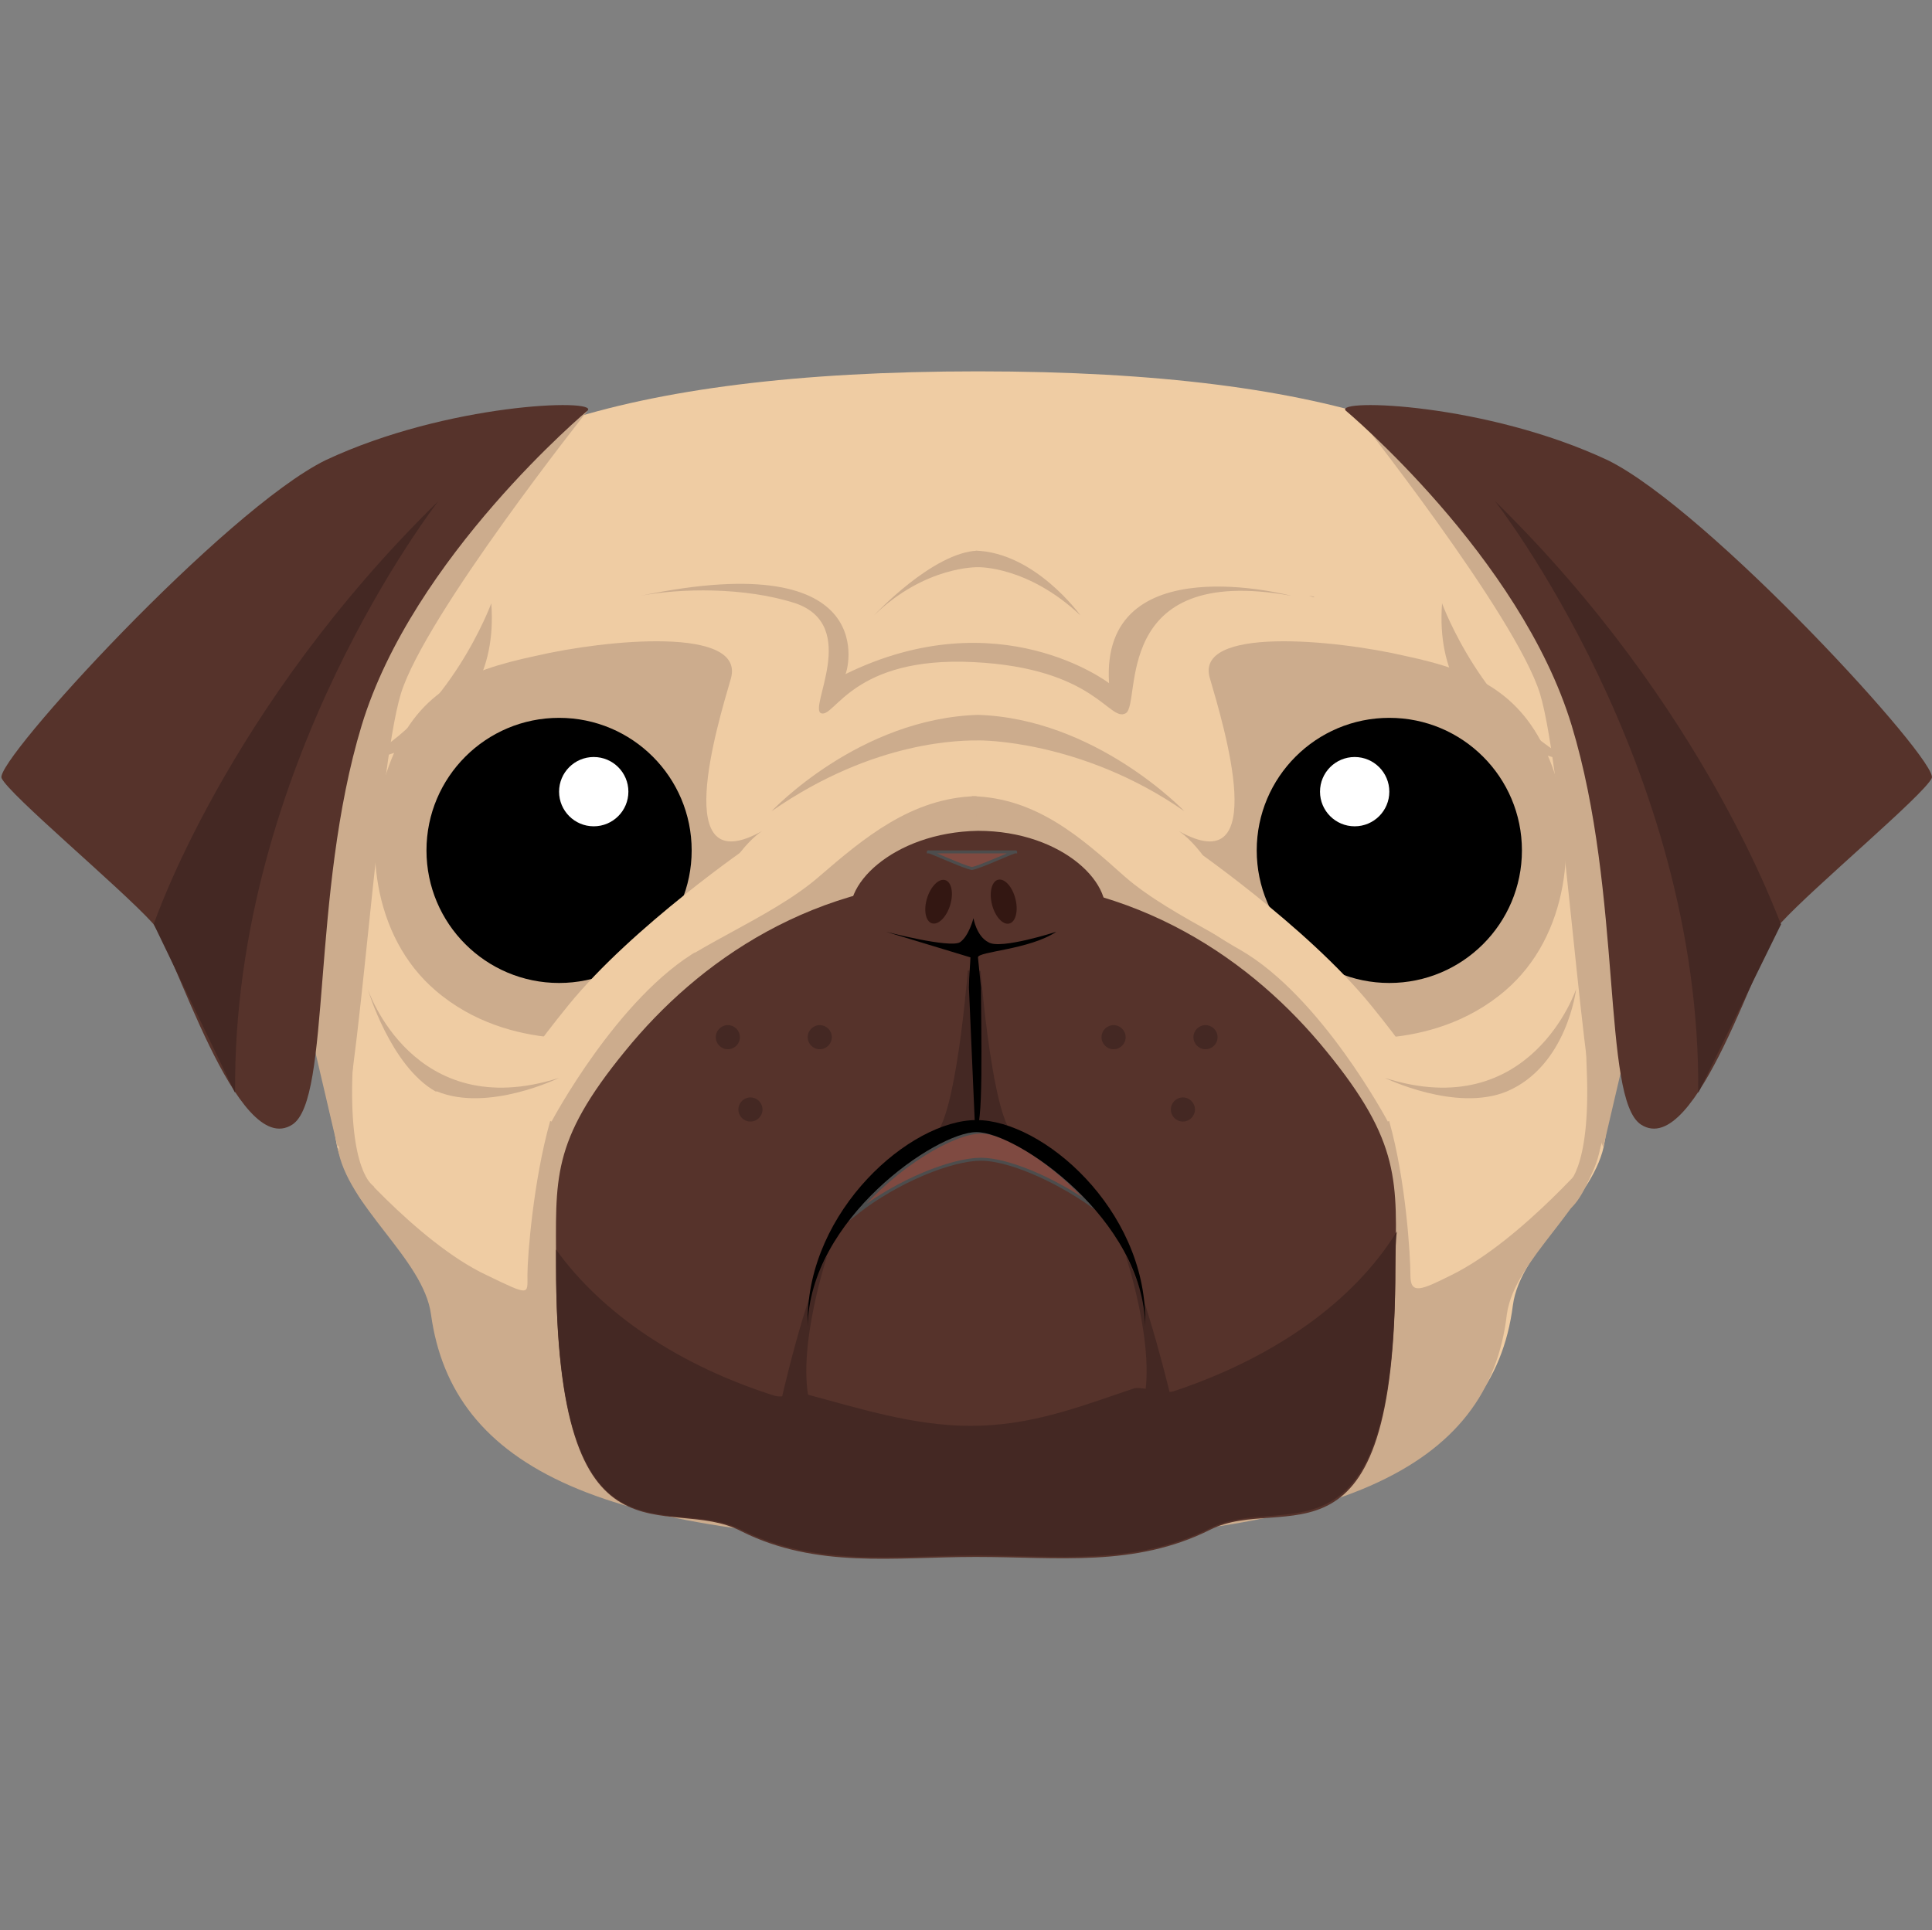 <svg width="1349" height="1348" viewBox="0 0 1349 1348" fill="none" xmlns="http://www.w3.org/2000/svg">
<rect x="0" y="0" width="1349" height="1348" fill="#808080" stroke="none"/>
<g clip-path="url(#clip0)">
<path d="M1128.94 518.171C1126.84 471.878 1133.15 430.846 1112.11 396.126C1061.61 309.854 935.357 259.353 682.852 259.353V266.717H677.591H682.852V259.353C430.347 259.353 297.781 309.854 247.28 397.178C227.29 432.95 229.395 472.93 226.238 519.223C224.134 556.046 207.3 594.974 214.665 637.058C223.082 691.768 226.238 746.477 234.655 796.979C240.968 838.011 297.781 872.73 303.042 911.658C317.771 1018.97 429.295 1068.42 681.8 1068.42V1076.84H676.539H682.852V1068.42C935.357 1068.42 1042.67 1018.97 1056.35 911.658C1061.61 871.678 1114.22 838.011 1120.53 796.979C1128.94 746.477 1132.1 691.768 1140.52 637.058C1147.88 594.974 1131.05 554.994 1128.94 518.171V518.171Z" fill="#EFCCA3"/>
<path d="M678.647 556.058C723.887 557.11 755.45 585.517 784.909 611.819C819.629 642.33 878.547 663.372 902.745 689.675C926.944 715.978 958.507 742.28 970.08 783.312C981.653 824.344 984.809 876.95 984.809 890.627C984.809 904.305 992.174 901.148 1013.22 890.627C1062.67 866.429 1117.37 801.198 1117.37 801.198C1111.06 842.23 1057.4 879.054 1052.14 917.982C1039.52 1025.3 935.36 1076.85 677.595 1076.85H676.542H682.855" fill="#CCAC8D"/>
<path d="M844.881 473.984C854.35 506.599 888.017 617.07 822.787 580.247C822.787 580.247 850.142 596.028 866.975 655.998C884.861 715.968 927.997 723.333 927.997 723.333C927.997 723.333 998.489 737.011 1051.09 691.77C1095.28 653.894 1102.65 586.559 1083.71 535.006C1064.77 484.505 1031.1 468.724 981.655 458.203C932.206 446.629 833.308 437.16 844.881 473.984V473.984Z" fill="#CCAC8D"/>
<path d="M970.08 686.515C1021.21 686.515 1062.67 645.063 1062.67 593.93C1062.67 542.797 1021.21 501.345 970.08 501.345C918.947 501.345 877.495 542.797 877.495 593.93C877.495 645.063 918.947 686.515 970.08 686.515Z" fill="black"/>
<path d="M945.88 577.098C959.245 577.098 970.079 566.264 970.079 552.9C970.079 539.535 959.245 528.701 945.88 528.701C932.516 528.701 921.682 539.535 921.682 552.9C921.682 566.264 932.516 577.098 945.88 577.098Z" fill="white"/>
<path d="M829.095 589.709C829.095 589.709 912.211 646.523 957.452 702.284C1002.69 758.046 1001.64 768.567 1001.64 768.567L969.025 783.296C969.025 783.296 922.732 695.972 865.919 663.356C808.053 630.741 801.74 603.386 801.74 603.386L829.095 589.709Z" fill="#EFCCA3"/>
<path d="M681.804 556.038C636.563 557.09 602.896 585.497 572.385 611.8C537.665 642.311 476.643 663.353 452.445 689.655C428.246 715.958 395.631 742.261 384.058 783.293C372.485 824.325 368.276 876.93 368.276 890.608C368.276 904.285 370.38 905.337 339.869 890.608C290.42 867.461 235.711 801.179 235.711 801.179C242.024 842.211 295.681 879.034 300.941 917.962C315.671 1025.28 419.829 1076.83 677.595 1076.83H682.856" fill="#CCAC8D"/>
<path d="M925.889 733.858C875.388 671.784 794.376 613.918 681.8 613.918H680.748C568.173 613.918 487.161 671.784 436.66 733.858C384.054 798.036 388.263 823.287 388.263 884.309C388.263 1105.25 466.119 1042.13 517.672 1069.48C570.277 1095.78 624.987 1087.37 680.748 1087.37H681.8C738.614 1087.37 792.271 1094.73 844.877 1068.43C896.43 1042.12 974.286 1107.36 974.286 886.413C975.338 825.391 978.494 798.036 925.889 733.858V733.858Z" fill="#56332B"/>
<path d="M676.541 668.631C676.541 668.631 669.176 770.685 654.446 790.675L681.801 784.362L676.541 668.631Z" fill="#442823"/>
<path d="M683.906 668.631C683.906 668.631 691.271 770.685 706 790.675L678.646 784.362L683.906 668.631Z" fill="#442823"/>
<path d="M595.529 644.426C585.008 620.227 622.884 581.299 682.854 580.247C742.824 580.247 780.7 619.175 770.179 644.426C759.658 669.676 721.782 677.041 682.854 678.093C644.978 677.041 606.05 669.676 595.529 644.426V644.426Z" fill="#56332B"/>
<path d="M682.856 668.629C682.856 664.421 718.627 663.369 737.565 650.743C737.565 650.743 698.637 663.369 690.22 658.108C681.803 653.9 679.699 641.274 679.699 641.274C679.699 641.274 676.543 653.9 670.23 658.108C662.866 662.317 618.677 650.743 618.677 650.743L677.595 668.629C677.595 671.785 676.543 682.307 676.543 689.671L680.751 786.465C687.064 795.934 684.96 715.974 684.96 689.671L682.856 668.629Z" fill="black"/>
<path d="M684.96 809.604C702.846 809.604 734.409 822.23 762.816 842.22C735.461 811.709 702.846 790.667 684.96 790.667C666.022 790.667 626.042 813.813 597.635 847.48C627.094 824.334 664.97 809.604 684.96 809.604Z" fill="#7F4A41" stroke="#4D4D4D" stroke-width="2.077" stroke-miterlimit="10"/>
<path d="M677.594 995.829C637.614 995.829 598.686 983.203 562.914 973.734C555.55 971.63 548.185 976.891 540.82 974.786C474.538 953.744 420.88 917.973 388.265 872.732V883.253C388.265 1104.2 466.121 1042.12 517.674 1068.42C570.279 1094.73 624.989 1086.31 680.75 1086.31H681.802C738.616 1086.31 792.274 1093.67 844.879 1067.37C896.432 1041.07 974.288 1105.25 974.288 884.305C974.288 875.888 974.288 867.472 975.34 860.107C944.829 909.556 889.067 948.484 819.628 971.63C813.316 973.734 798.586 968.474 792.274 969.526C754.398 982.151 720.73 995.829 677.594 995.829V995.829Z" fill="#442823"/>
<path d="M577.646 876.933C577.646 876.933 551.343 955.841 569.229 990.56L545.03 980.039C545.03 980.039 562.916 900.079 577.646 876.933V876.933ZM785.963 876.933C785.963 876.933 812.265 955.841 794.379 990.56L818.578 980.039C818.578 980.039 799.64 900.079 785.963 876.933Z" fill="#442823"/>
<path d="M510.31 473.984C500.841 506.599 467.173 617.07 532.404 580.247C532.404 580.247 505.049 596.028 488.215 655.998C471.382 715.968 427.193 723.333 427.193 723.333C427.193 723.333 356.702 737.011 304.097 691.77C259.909 653.894 252.544 586.559 271.482 535.006C290.42 483.453 324.087 468.724 373.536 458.203C422.985 446.629 520.831 437.16 510.31 473.984V473.984Z" fill="#CCAC8D"/>
<path d="M681.8 790.67C710.207 790.67 798.584 851.692 799.636 926.392V922.183C799.636 844.328 728.093 782.253 681.8 782.253C635.507 782.253 563.964 845.38 563.964 922.183V926.392C565.016 851.692 653.393 790.67 681.8 790.67Z" fill="black"/>
<path d="M704.766 644.992C709.267 643.831 711.152 636.048 708.975 627.609C706.799 619.169 701.386 613.268 696.885 614.429C692.384 615.59 690.499 623.372 692.675 631.812C694.852 640.252 700.265 646.152 704.766 644.992Z" fill="#331712"/>
<path d="M650.691 644.831C655.13 646.208 660.823 640.576 663.406 632.252C665.988 623.927 664.483 616.062 660.043 614.685C655.603 613.307 649.91 618.939 647.328 627.264C644.745 635.588 646.251 643.453 650.691 644.831Z" fill="#331712"/>
<path d="M390.368 686.515C441.501 686.515 482.953 645.063 482.953 593.93C482.953 542.797 441.501 501.345 390.368 501.345C339.235 501.345 297.783 542.797 297.783 593.93C297.783 645.063 339.235 686.515 390.368 686.515Z" fill="black"/>
<path d="M414.567 577.098C427.931 577.098 438.765 566.264 438.765 552.9C438.765 539.535 427.931 528.701 414.567 528.701C401.202 528.701 390.368 539.535 390.368 552.9C390.368 566.264 401.202 577.098 414.567 577.098Z" fill="white"/>
<path d="M709.159 594.98C709.159 593.928 684.961 605.501 678.648 606.553C672.335 605.501 648.137 593.928 648.137 594.98H709.159Z" fill="#7F4A41" stroke="#4D4D4D" stroke-width="2.077" stroke-miterlimit="10"/>
<path d="M525.038 589.709C525.038 589.709 441.922 646.523 396.681 702.284C351.441 758.046 352.493 768.567 352.493 768.567L385.108 783.296C385.108 783.296 431.401 695.972 488.214 663.356C545.028 630.741 552.393 603.386 552.393 603.386L525.038 589.709Z" fill="#EFCCA3"/>
<path d="M343.026 421.379C343.026 421.379 314.619 499.235 251.492 531.85C251.492 531.85 350.39 520.277 343.026 421.379ZM1006.9 421.379C1006.9 421.379 1035.31 499.235 1098.44 531.85C1098.44 531.85 999.539 520.277 1006.9 421.379ZM826.994 566.569C826.994 566.569 764.92 501.339 681.804 499.235C680.751 499.235 683.908 499.235 682.856 499.235C681.804 499.235 683.908 499.235 683.908 499.235C599.739 501.339 538.717 566.569 538.717 566.569C611.312 516.068 673.387 517.12 683.908 517.12C682.856 517.12 754.399 516.068 826.994 566.569V566.569ZM754.399 429.796C754.399 429.796 722.836 385.607 680.751 384.555H682.856C651.292 385.607 610.26 429.796 610.26 429.796C646.032 395.076 682.856 396.128 682.856 396.128C682.856 396.128 717.575 395.076 754.399 429.796ZM390.37 752.792C390.37 752.792 340.921 776.99 305.15 762.261H304.098C272.534 744.375 256.753 690.718 256.753 690.718C256.753 690.718 288.316 785.407 390.37 752.792V752.792ZM966.924 752.792C966.924 752.792 1016.37 776.99 1052.14 762.261C1094.23 744.375 1100.54 690.718 1100.54 690.718C1100.54 690.718 1068.98 785.407 966.924 752.792V752.792ZM447.184 416.118C474.539 410.858 519.779 409.806 555.551 421.379C600.791 437.16 563.968 495.026 573.437 498.183C582.906 501.339 595.531 458.203 679.699 462.411C764.92 466.619 774.389 504.495 785.962 498.183C797.535 491.87 774.389 392.972 901.694 416.118C901.694 416.118 768.076 380.347 774.389 477.14C774.389 477.14 697.585 418.223 590.27 470.828C591.322 470.828 618.677 380.347 447.184 416.118V416.118ZM913.267 416.118C915.371 416.118 916.423 417.17 917.475 417.17C918.527 417.17 916.423 416.118 913.267 416.118Z" fill="#CCAC8D"/>
<path d="M410.361 286.709C410.361 286.709 296.733 429.795 279.9 484.505C263.066 540.266 250.441 768.573 235.711 801.189L183.106 576.038L279.9 341.418L410.361 286.709ZM944.83 286.709C944.83 286.709 1058.46 429.795 1075.29 484.505C1092.13 540.266 1104.75 768.573 1119.48 801.189L1172.09 576.038L1075.29 341.418L944.83 286.709Z" fill="#CCAC8D"/>
<path d="M939.568 286.698C939.568 286.698 1061.61 388.752 1097.38 506.588C1133.16 624.424 1118.43 767.51 1145.78 785.396C1184.71 810.647 1228.9 660.196 1243.63 644.414C1266.77 619.164 1343.58 554.985 1348.84 543.412C1354.1 531.839 1193.13 356.137 1122.63 321.418C1037.41 281.438 932.203 278.281 939.568 286.698V286.698Z" fill="#56332B"/>
<path d="M1043.73 349.835C1043.73 349.835 1187.87 533.953 1185.76 763.312L1243.63 645.477C1242.58 645.477 1192.07 495.025 1043.73 349.835V349.835Z" fill="#442823"/>
<path d="M410.359 286.698C410.359 286.698 288.315 388.752 252.543 506.588C216.771 624.424 231.501 767.51 204.146 785.396C165.218 810.647 121.03 660.196 106.3 644.414C83.154 619.164 6.35 554.985 1.09 543.412C-4.171 531.839 156.801 356.137 227.292 321.418C312.513 281.438 417.724 278.281 410.359 286.698V286.698Z" fill="#56332B"/>
<path d="M306.199 349.835C306.199 349.835 162.061 533.953 164.165 763.312L107.351 645.477C107.351 645.477 157.852 495.025 306.199 349.835V349.835Z" fill="#442823"/>
<path d="M228.342 767.511C228.342 767.511 238.863 824.325 255.697 842.21C272.531 860.096 260.958 828.533 260.958 828.533C260.958 828.533 243.072 819.064 246.228 746.469C249.384 673.873 228.342 767.511 228.342 767.511V767.511ZM1125.79 767.511C1125.79 767.511 1115.27 824.325 1098.43 842.21C1081.6 860.096 1093.17 828.533 1093.17 828.533C1093.17 828.533 1111.06 819.064 1107.9 746.469C1104.75 673.873 1125.79 767.511 1125.79 767.511V767.511Z" fill="#CCAC8D"/>
<path d="M572.386 732.795C577.034 732.795 580.803 729.026 580.803 724.378C580.803 719.729 577.034 715.961 572.386 715.961C567.737 715.961 563.969 719.729 563.969 724.378C563.969 729.026 567.737 732.795 572.386 732.795Z" fill="#442823"/>
<path d="M523.988 783.291C528.636 783.291 532.404 779.523 532.404 774.874C532.404 770.226 528.636 766.458 523.988 766.458C519.339 766.458 515.571 770.226 515.571 774.874C515.571 779.523 519.339 783.291 523.988 783.291Z" fill="#442823"/>
<path d="M508.206 732.795C512.855 732.795 516.623 729.026 516.623 724.378C516.623 719.729 512.855 715.961 508.206 715.961C503.558 715.961 499.789 719.729 499.789 724.378C499.789 729.026 503.558 732.795 508.206 732.795Z" fill="#442823"/>
<path d="M777.545 732.795C782.193 732.795 785.962 729.026 785.962 724.378C785.962 719.729 782.193 715.961 777.545 715.961C772.896 715.961 769.128 719.729 769.128 724.378C769.128 729.026 772.896 732.795 777.545 732.795Z" fill="#442823"/>
<path d="M825.943 783.291C830.592 783.291 834.36 779.523 834.36 774.874C834.36 770.226 830.592 766.458 825.943 766.458C821.295 766.458 817.526 770.226 817.526 774.874C817.526 779.523 821.295 783.291 825.943 783.291Z" fill="#442823"/>
<path d="M841.725 732.795C846.373 732.795 850.142 729.026 850.142 724.378C850.142 719.729 846.373 715.961 841.725 715.961C837.076 715.961 833.308 719.729 833.308 724.378C833.308 729.026 837.076 732.795 841.725 732.795Z" fill="#442823"/>
</g>
<defs>
<clipPath id="clip0">
<rect width="1348" height="1348" fill="white" transform="translate(0.964)"/>
</clipPath>
</defs>
</svg>
